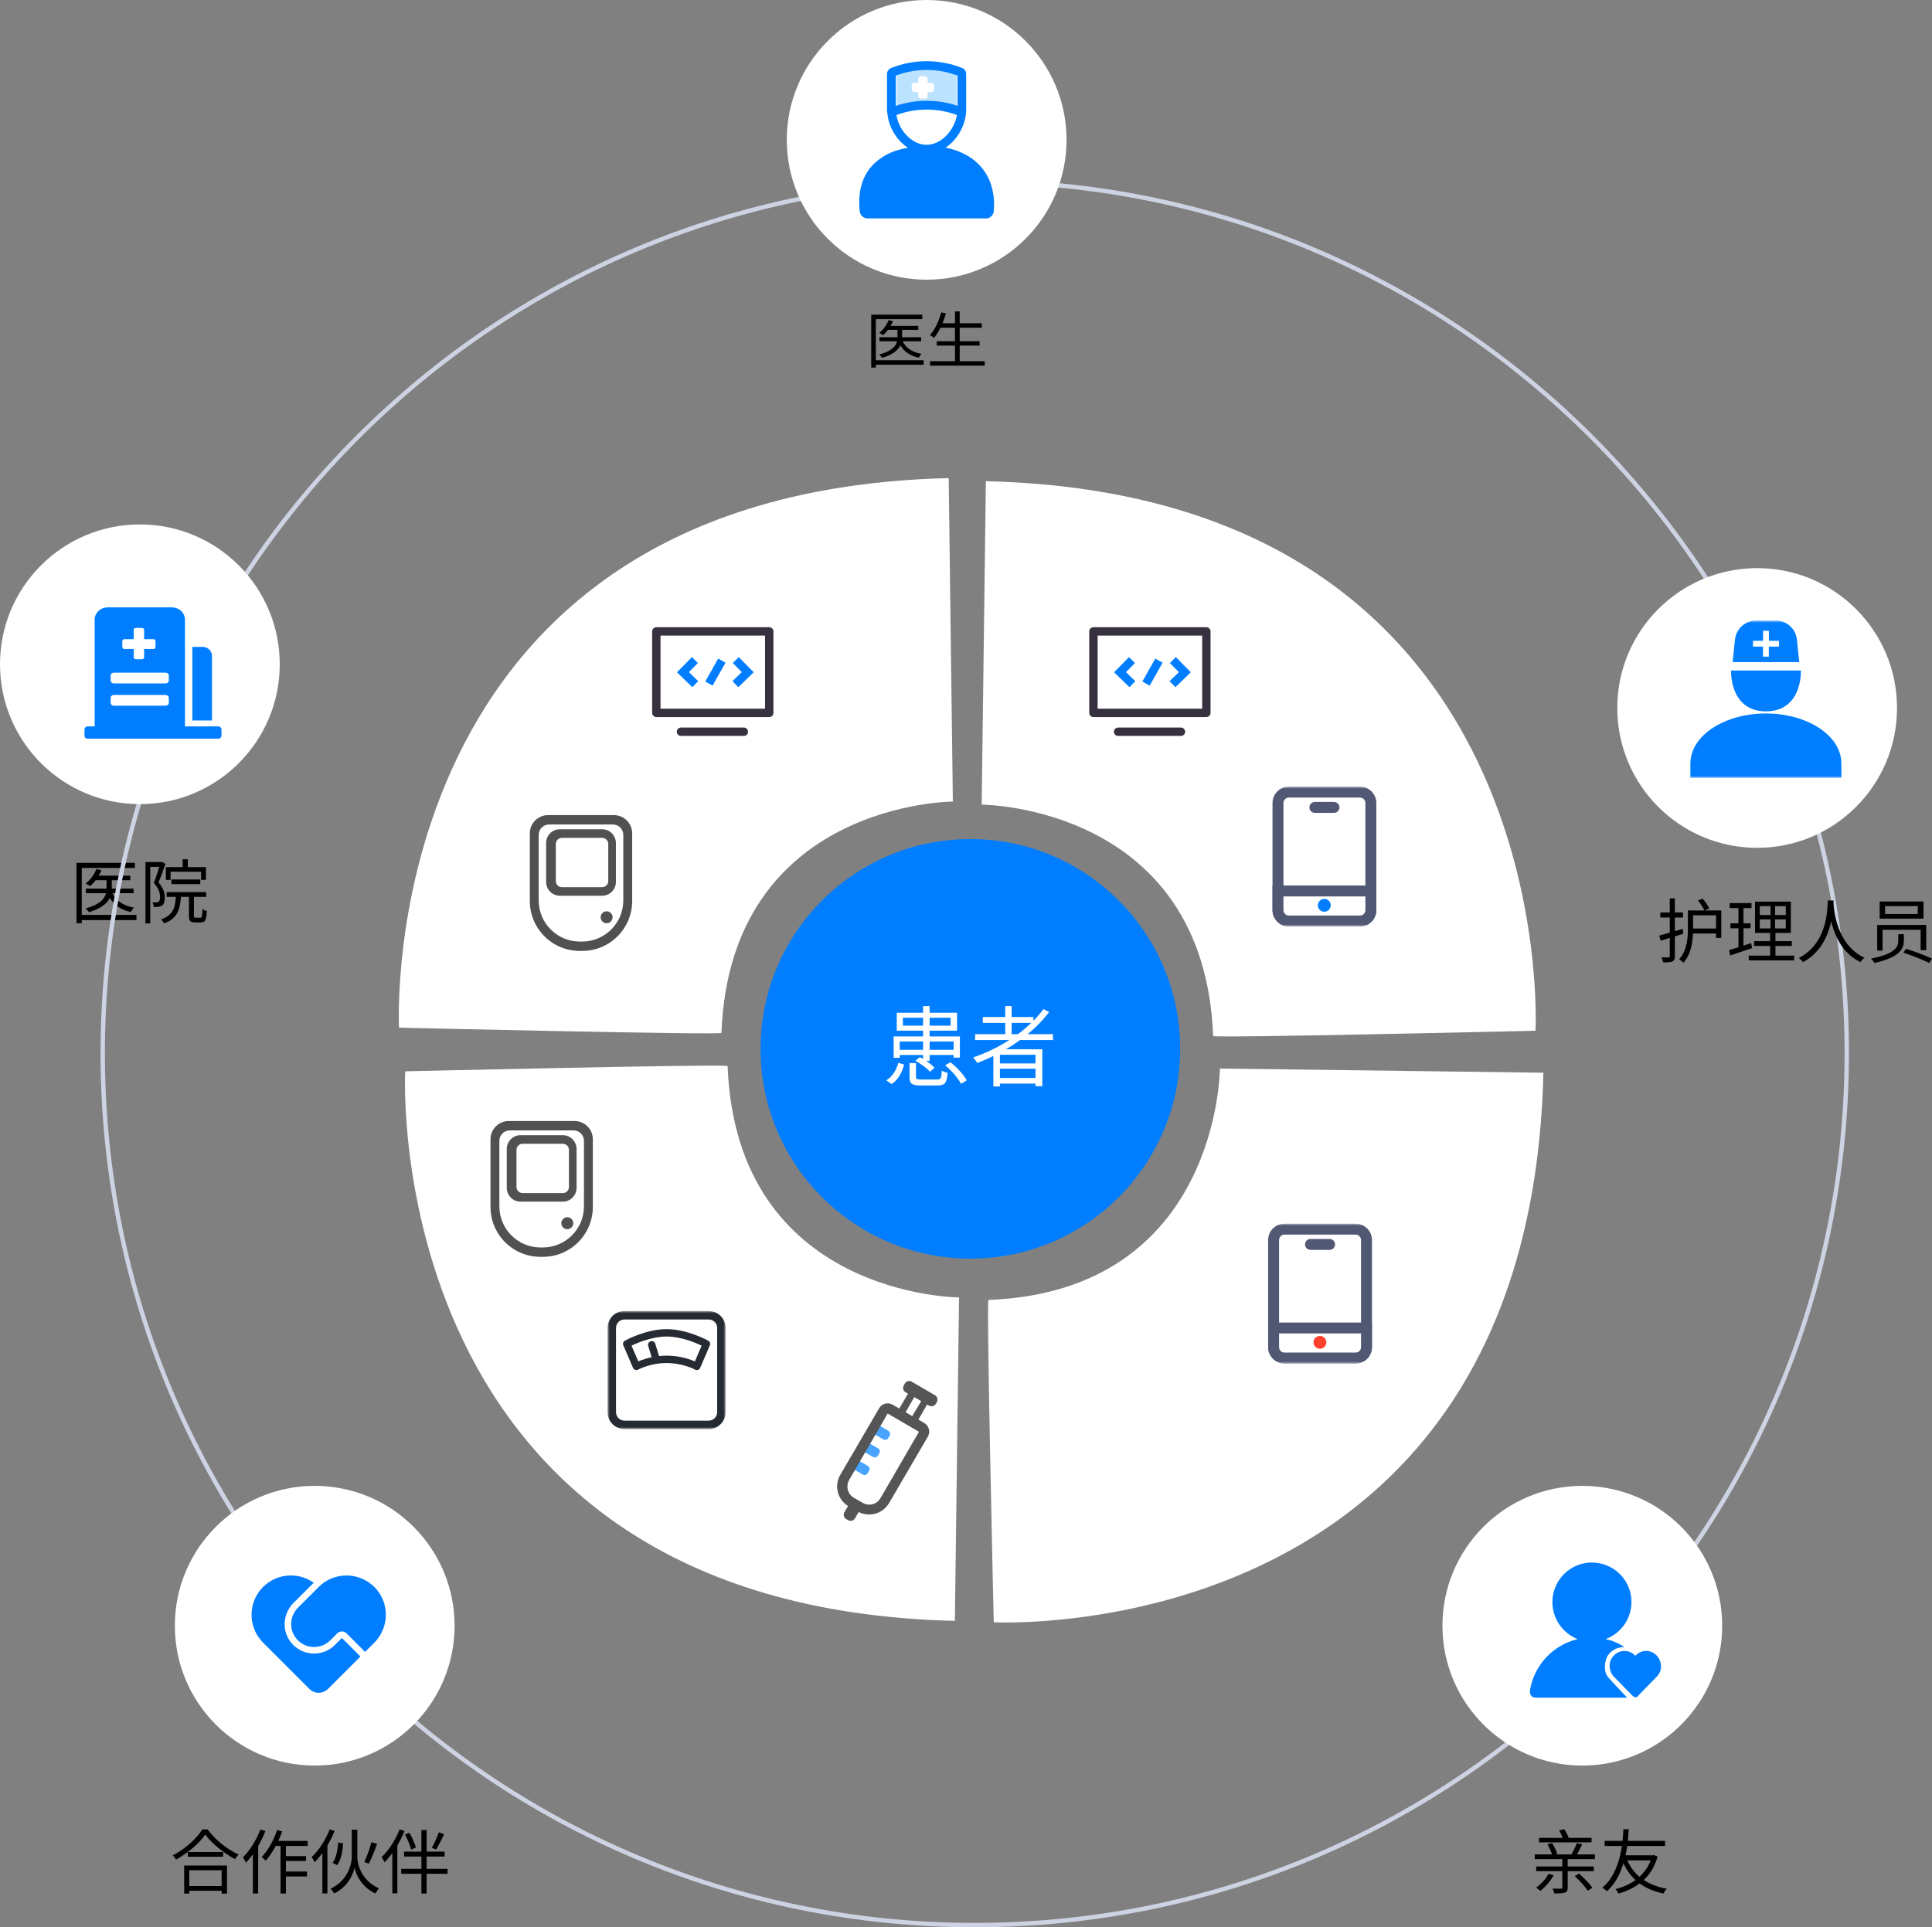 <svg width="442" height="441" viewBox="0 0 442 441" fill="none" xmlns="http://www.w3.org/2000/svg">
<rect x="0" y="0" width="442" height="441" fill="#808080" stroke="none"/>
<g clip-path="url(#clip0_2_2)">
<path d="M21.728 200.368H29.808V201.408H21.728V200.368ZM19.648 203.328H30.56V204.384H19.648V203.328ZM24.368 200.752H25.568V203.296C25.568 205.184 24.88 207.36 20.336 208.736C20.192 208.496 19.856 208.08 19.6 207.856C23.936 206.672 24.368 204.768 24.368 203.28V200.752ZM22.048 198.848L23.184 199.136C22.624 200.576 21.616 201.904 20.608 202.784C20.384 202.608 19.888 202.304 19.6 202.176C20.64 201.376 21.552 200.144 22.048 198.848ZM25.568 204.016C26.336 205.984 28.096 207.232 30.672 207.696C30.4 207.936 30.096 208.384 29.936 208.704C27.216 208.08 25.424 206.608 24.528 204.24L25.568 204.016ZM17.504 197.44H30.864V198.608H18.704V211.264H17.504V197.44ZM18.272 209.36H31.216V210.528H18.272V209.36ZM41.792 196.608H42.96V198.992H41.792V196.608ZM37.952 198.416H47.12V201.328H46V199.472H39.024V201.344H37.952V198.416ZM39.216 201.248H45.824V202.304H39.216V201.248ZM38.128 204.128H47.168V205.216H38.128V204.128ZM40.272 204.608H41.44C41.248 208.032 40.672 210.16 37.52 211.296C37.408 211.024 37.088 210.592 36.848 210.368C39.696 209.408 40.144 207.6 40.272 204.608ZM43.232 204.512H44.368V209.52C44.368 209.92 44.432 209.984 44.768 209.984C44.912 209.984 45.664 209.984 45.856 209.984C46.208 209.984 46.272 209.728 46.304 207.984C46.528 208.192 47.008 208.384 47.328 208.448C47.216 210.528 46.928 211.072 45.984 211.072C45.744 211.072 44.816 211.072 44.592 211.072C43.504 211.072 43.232 210.72 43.232 209.536V204.512ZM33.28 197.264H37.056V198.352H34.368V211.296H33.28V197.264ZM36.688 197.264H36.896L37.088 197.216L37.856 197.68C37.392 198.992 36.8 200.64 36.256 201.92C37.44 203.248 37.696 204.368 37.696 205.36C37.696 206.224 37.52 206.896 37.072 207.216C36.848 207.36 36.56 207.456 36.24 207.504C35.92 207.536 35.52 207.536 35.152 207.52C35.136 207.232 35.04 206.768 34.864 206.464C35.232 206.496 35.536 206.512 35.792 206.48C35.984 206.48 36.16 206.432 36.288 206.336C36.544 206.16 36.624 205.728 36.624 205.248C36.624 204.384 36.336 203.296 35.184 202.048C35.76 200.592 36.352 198.688 36.688 197.584V197.264Z" fill="black"/>
<path d="M352.096 420.544H364.112V421.568H352.096V420.544ZM354.016 422.016L355.088 421.728C355.584 422.48 356.08 423.52 356.272 424.176L355.12 424.528C354.944 423.856 354.48 422.8 354.016 422.016ZM360.752 421.76L361.984 422.016C361.472 423.056 360.864 424.224 360.352 425.008L359.264 424.736C359.776 423.936 360.416 422.656 360.752 421.76ZM351.12 424.32H364.88V425.408H351.12V424.32ZM351.456 427.088H364.64V428.16H351.456V427.088ZM356.704 418.848L357.888 418.56C358.32 419.232 358.768 420.176 358.944 420.768L357.712 421.104C357.552 420.512 357.12 419.568 356.704 418.848ZM354.272 428.768L355.44 429.104C354.704 430.464 353.504 431.808 352.432 432.672C352.208 432.464 351.712 432.112 351.424 431.936C352.544 431.168 353.648 429.968 354.272 428.768ZM360.272 429.296L361.248 428.704C362.352 429.68 363.68 431.04 364.304 431.968L363.248 432.64C362.672 431.728 361.376 430.304 360.272 429.296ZM357.424 425.152H358.656V431.888C358.656 432.576 358.496 432.88 358.016 433.072C357.536 433.248 356.768 433.264 355.584 433.248C355.52 432.928 355.344 432.464 355.184 432.144C356.048 432.176 356.88 432.176 357.12 432.16C357.344 432.16 357.424 432.096 357.424 431.872V425.152ZM372.048 425.088C373.456 428.88 376.56 431.328 381.328 432.192C381.056 432.448 380.72 432.944 380.56 433.28C375.696 432.256 372.624 429.632 371.008 425.408L372.048 425.088ZM377.952 424.528H378.176L378.4 424.464L379.216 424.832C377.872 429.664 374.384 432.112 370.272 433.296C370.128 432.976 369.84 432.512 369.584 432.272C373.408 431.312 376.784 428.944 377.952 424.752V424.528ZM367.104 421.232H380.928V422.4H367.104V421.232ZM371.392 424.528H378.08V425.696H371.056L371.392 424.528ZM371.392 418.56H372.624C372.512 420.4 372.24 428.784 367.6 432.768C367.36 432.464 366.944 432.16 366.56 431.936C371.168 428.272 371.312 420.016 371.392 418.56Z" fill="black"/>
<path d="M42.968 423.792H51.048V424.864H42.968V423.792ZM42.68 431.568H51.256V432.64H42.68V431.568ZM42.136 426.88H51.928V433.296H50.712V427.968H43.304V433.296H42.136V426.88ZM46.952 419.792C45.64 421.744 43.016 424.016 40.28 425.504C40.12 425.232 39.8 424.8 39.528 424.544C42.344 423.12 45.016 420.672 46.28 418.608H47.496C49.224 420.992 52.024 423.216 54.584 424.352C54.28 424.64 53.992 425.056 53.784 425.408C51.272 424.096 48.456 421.84 46.952 419.792ZM62.792 421.248H70.376V422.4H62.232L62.792 421.248ZM64.792 424.72H70.008V425.824H64.792V424.72ZM64.776 428.24H70.232V429.376H64.776V428.24ZM64.184 421.616H65.416V433.28H64.184V421.616ZM63.4 418.752L64.568 419.056C63.656 421.6 62.264 424.112 60.792 425.76C60.616 425.552 60.136 425.12 59.864 424.928C61.32 423.44 62.616 421.104 63.4 418.752ZM59.56 418.624L60.712 418.992C59.656 421.696 58.008 424.432 56.264 426.224C56.152 425.936 55.784 425.296 55.56 425.008C57.16 423.456 58.648 421.056 59.56 418.624ZM57.848 422.752L59.032 421.552L59.064 421.568V433.264H57.848V422.752ZM84.984 421.536L86.28 421.904C85.72 423.456 85 425.28 84.392 426.432L83.336 426.08C83.912 424.896 84.616 422.928 84.984 421.536ZM81.112 418.672H81.752V424.976C81.752 426.432 82.568 430.24 86.68 432.096C86.424 432.4 86.088 432.944 85.896 433.28C82.52 431.728 81.368 428.624 81.096 427.344C80.872 428.64 79.736 431.68 76.44 433.264C76.28 432.992 75.912 432.448 75.656 432.16C79.656 430.272 80.472 426.432 80.472 424.976V418.672H81.112ZM77.368 421.616L78.472 421.776C78.392 423.616 78.024 425.6 77.128 426.784L76.088 426.256C76.888 425.232 77.256 423.36 77.368 421.616ZM75.416 418.608L76.552 418.96C75.464 421.664 73.752 424.352 71.976 426.128C71.864 425.856 71.528 425.232 71.304 424.944C72.92 423.424 74.488 421.04 75.416 418.608ZM73.752 422.72L74.888 421.584L74.904 421.6V433.264H73.752V422.72ZM96.408 418.752H97.608V433.28H96.408V418.752ZM92.44 423.696H101.72V424.816H92.44V423.696ZM91.784 427.632H102.392V428.768H91.784V427.632ZM92.648 419.776L93.672 419.392C94.296 420.448 94.92 421.872 95.144 422.752L94.072 423.232C93.848 422.336 93.256 420.88 92.648 419.776ZM100.392 419.264L101.608 419.712C101.032 420.912 100.328 422.304 99.752 423.216L98.792 422.816C99.336 421.872 100.024 420.336 100.392 419.264ZM91.416 418.608L92.552 418.96C91.464 421.664 89.752 424.352 87.976 426.128C87.864 425.856 87.528 425.232 87.304 424.944C88.92 423.424 90.488 421.04 91.416 418.608ZM89.752 422.736L90.888 421.6L90.904 421.616V433.248H89.752V422.736Z" fill="black"/>
<mask id="mask0_2_2" style="mask-type:luminance" maskUnits="userSpaceOnUse" x="156" y="49" width="256" height="256">
<path d="M411.151 177.214L283.872 49.935L156.593 177.214L283.872 304.493L411.151 177.214Z" fill="white"/>
</mask>
<g mask="url(#mask0_2_2)">
<path d="M225.546 110.106L224.591 184.119C224.591 184.119 275.503 184.246 277.54 237.067C277.794 237.576 351.298 235.858 351.298 235.858C351.298 235.858 357.789 113.288 225.546 110.106Z" fill="white"/>
</g>
<mask id="mask1_2_2" style="mask-type:luminance" maskUnits="userSpaceOnUse" x="158" y="176" width="256" height="256">
<path d="M285.993 431.065L413.272 303.786L285.993 176.507L158.714 303.786L285.993 431.065Z" fill="white"/>
</mask>
<g mask="url(#mask1_2_2)">
<path d="M353.101 245.46L279.088 244.506C279.088 244.506 278.961 295.417 226.14 297.454C225.631 297.708 227.349 371.212 227.349 371.212C227.349 371.212 349.919 377.703 353.101 245.46Z" fill="white"/>
</g>
<mask id="mask2_2_2" style="mask-type:luminance" maskUnits="userSpaceOnUse" x="31" y="49" width="255" height="255">
<path d="M31.435 176.507L158.714 49.227L285.993 176.507L158.714 303.786L31.435 176.507Z" fill="white"/>
</mask>
<g mask="url(#mask2_2_2)">
<path d="M217.04 109.399L217.994 183.412C217.994 183.412 167.083 183.539 165.046 236.36C164.792 236.869 91.288 235.151 91.288 235.151C91.288 235.151 84.797 112.581 217.04 109.399Z" fill="white"/>
</g>
<mask id="mask3_2_2" style="mask-type:luminance" maskUnits="userSpaceOnUse" x="32" y="176" width="256" height="256">
<path d="M32.849 303.786L160.128 431.065L287.407 303.786L160.128 176.507L32.849 303.786Z" fill="white"/>
</mask>
<g mask="url(#mask3_2_2)">
<path d="M218.454 370.894L219.409 296.881C219.409 296.881 168.497 296.754 166.46 243.933C166.206 243.424 92.702 245.142 92.702 245.142C92.702 245.142 86.211 367.712 218.454 370.894Z" fill="white"/>
</g>
<path d="M223 440.5C333.181 440.5 422.5 351.181 422.5 241C422.5 130.819 333.181 41.5 223 41.5C112.819 41.5 23.5 130.819 23.5 241C23.5 351.181 112.819 440.5 223 440.5Z" stroke="#CED3E3"/>
<path d="M222 288C248.51 288 270 266.51 270 240C270 213.49 248.51 192 222 192C195.49 192 174 213.49 174 240C174 266.51 195.49 288 222 288Z" fill="#007EFF"/>
<path d="M212 64C229.673 64 244 49.673 244 32C244 14.327 229.673 0 212 0C194.327 0 180 14.327 180 32C180 49.673 194.327 64 212 64Z" fill="white"/>
<path d="M402 194C419.673 194 434 179.673 434 162C434 144.327 419.673 130 402 130C384.327 130 370 144.327 370 162C370 179.673 384.327 194 402 194Z" fill="white"/>
<path d="M362 404C379.673 404 394 389.673 394 372C394 354.327 379.673 340 362 340C344.327 340 330 354.327 330 372C330 389.673 344.327 404 362 404Z" fill="white"/>
<path d="M374.226 388.36C373.955 388.348 373.698 388.238 373.502 388.05L369.276 383.72C368.627 383.059 368.258 382.173 368.246 381.246C368.21 380.31 368.586 379.406 369.276 378.772C369.584 378.455 369.952 378.202 370.359 378.03C370.766 377.857 371.204 377.769 371.646 377.769C372.088 377.769 372.526 377.857 372.933 378.03C373.34 378.202 373.708 378.455 374.016 378.772L374.12 378.876L374.224 378.772C374.532 378.455 374.9 378.202 375.307 378.03C375.714 377.857 376.152 377.769 376.594 377.769C377.036 377.769 377.474 377.857 377.881 378.03C378.288 378.202 378.656 378.455 378.964 378.772C379.614 379.432 379.984 380.32 379.996 381.246C380.032 382.182 379.656 383.086 378.966 383.72L374.74 388.05C374.742 388.256 374.434 388.358 374.226 388.358V388.36Z" fill="#007EFF"/>
<path d="M367.94 383.822C366.806 382.586 367.012 379.906 367.94 378.668C368.364 378.09 368.925 377.627 369.573 377.321C370.221 377.015 370.935 376.876 371.65 376.916C370.347 376.013 368.874 375.382 367.32 375.064C368.872 374.493 370.238 373.508 371.269 372.215C372.3 370.921 372.956 369.37 373.167 367.73C373.377 366.09 373.134 364.423 372.463 362.912C371.792 361.4 370.719 360.102 369.361 359.158C368.003 358.214 366.413 357.66 364.762 357.557C363.112 357.454 361.465 357.806 360 358.574C358.536 359.343 357.31 360.498 356.457 361.914C355.603 363.331 355.155 364.954 355.16 366.608C355.162 368.434 355.714 370.217 356.743 371.725C357.773 373.234 359.232 374.397 360.932 375.064C358.138 375.729 355.606 377.211 353.66 379.323C351.713 381.434 350.44 384.078 350.004 386.916C350.004 387.018 349.9 388.462 351.344 388.462H372.268C370.928 387.018 369.486 385.576 367.94 383.822Z" fill="#007EFF"/>
<path d="M72 404C89.673 404 104 389.673 104 372C104 354.327 89.673 340 72 340C54.327 340 40 354.327 40 372C40 389.673 54.327 404 72 404Z" fill="white"/>
<path d="M71.767 362.165L67.114 366.814L66.894 367.045C64.448 369.824 64.55 373.864 67.081 376.394C68.263 377.576 69.841 378.277 71.51 378.362C73.18 378.447 74.821 377.91 76.117 376.855L76.263 376.73L76.582 376.436L78.216 374.803L82.459 379.045L75.034 386.47C74.471 387.032 73.709 387.348 72.913 387.348C72.118 387.348 71.355 387.032 70.792 386.47L60.187 375.865C58.59 374.269 57.65 372.132 57.555 369.876C57.46 367.62 58.216 365.411 59.673 363.687C61.131 361.962 63.183 360.849 65.424 360.567C67.664 360.285 69.928 360.856 71.767 362.165ZM85.411 362.917L85.668 363.164L85.763 363.263L85.974 363.485C86.237 363.779 86.481 364.088 86.7 364.406L86.563 364.213C86.639 364.319 86.715 364.427 86.788 364.537L86.7 364.406C86.782 364.526 86.86 364.646 86.935 364.766L86.788 364.537C86.853 364.634 86.914 364.732 86.974 364.832L86.935 364.766C86.998 364.87 87.059 364.973 87.12 365.078L86.974 364.832C87.05 364.957 87.124 365.084 87.193 365.212L87.118 365.078C87.174 365.176 87.226 365.273 87.277 365.371L87.193 365.212C87.253 365.324 87.313 365.437 87.368 365.552L87.278 365.372C87.346 365.503 87.409 365.635 87.471 365.768L87.368 365.552C87.418 365.654 87.466 365.758 87.511 365.861L87.471 365.768C87.534 365.908 87.594 366.046 87.649 366.188L87.511 365.861C88.185 367.402 88.416 369.1 88.179 370.764C87.942 372.429 87.245 373.995 86.167 375.286L85.9 375.595L85.757 375.742L85.642 375.865L83.519 377.984L79.278 373.742C78.996 373.461 78.615 373.303 78.217 373.303C77.819 373.303 77.438 373.461 77.156 373.742L75.567 375.334L75.284 375.593L75.169 375.692C74.161 376.513 72.885 376.931 71.586 376.864C70.288 376.798 69.061 376.253 68.141 375.334C66.257 373.45 66.093 370.468 67.777 368.323L67.98 368.08L68.174 367.874L72.952 363.098L73.004 363.047L73.254 362.813C73.441 362.644 73.635 362.483 73.835 362.33L73.642 362.483C73.747 362.399 73.852 362.318 73.957 362.239L73.837 362.33C73.931 362.258 74.028 362.188 74.125 362.12L73.959 362.24C74.065 362.162 74.173 362.086 74.282 362.012L74.125 362.12C74.227 362.049 74.33 361.979 74.434 361.912L74.282 362.012C74.391 361.94 74.499 361.871 74.608 361.804L74.434 361.912C74.539 361.846 74.644 361.781 74.751 361.72L74.608 361.804C74.716 361.738 74.826 361.675 74.936 361.615L74.751 361.72C74.859 361.657 74.968 361.595 75.078 361.538L74.936 361.613C75.041 361.556 75.15 361.499 75.257 361.445L75.078 361.538C75.186 361.481 75.295 361.426 75.404 361.373L75.257 361.445L75.591 361.288L75.404 361.373C75.52 361.319 75.637 361.267 75.754 361.216L75.591 361.288C75.706 361.237 75.823 361.187 75.94 361.141L75.754 361.216C75.873 361.166 75.991 361.118 76.111 361.073L75.94 361.141C77.526 360.515 79.256 360.35 80.931 360.664C82.606 360.979 84.159 361.76 85.409 362.918L85.411 362.917Z" fill="#007EFF"/>
<path d="M32 184C49.673 184 64 169.673 64 152C64 134.327 49.673 120 32 120C14.327 120 0 134.327 0 152C0 169.673 14.327 184 32 184Z" fill="white"/>
<path d="M49.973 169.026H20.027C19.64 169.026 19.324 168.709 19.324 168.323V166.916C19.324 166.53 19.64 166.213 20.027 166.213H49.97C50.356 166.213 50.673 166.53 50.673 166.916V168.323C50.676 168.713 50.36 169.026 49.973 169.026ZM48.504 164.856H44.004V148.023H46.394C47.558 148.023 48.504 148.969 48.504 150.133V164.856Z" fill="#007EFF"/>
<path d="M39.282 138.974H24.682C23.008 138.974 21.655 140.233 21.655 141.787V166.635H42.313V141.787C42.309 140.233 40.956 138.974 39.282 138.974ZM27.976 146.821C27.976 146.512 28.141 146.262 28.341 146.262H30.591V144.03C30.591 143.84 30.859 143.685 31.186 143.685H32.374C32.701 143.685 32.968 143.84 32.968 144.03V146.262H35.218C35.422 146.262 35.584 146.512 35.584 146.821V147.942C35.584 148.252 35.418 148.501 35.218 148.501H32.968V150.505C32.968 150.695 32.701 150.85 32.374 150.85H31.186C30.859 150.85 30.591 150.695 30.591 150.505V148.501H28.341C28.138 148.501 27.976 148.252 27.976 147.942V146.821ZM38.621 160.862C38.621 161.203 38.284 161.478 37.865 161.478H26.077C25.659 161.478 25.322 161.203 25.322 160.862V159.632C25.322 159.291 25.659 159.017 26.077 159.017H37.865C38.284 159.017 38.621 159.291 38.621 159.632V160.862ZM38.621 155.768C38.621 156.109 38.284 156.383 37.865 156.383H26.077C25.659 156.383 25.322 156.109 25.322 155.768V154.538C25.322 154.197 25.659 153.923 26.077 153.923H37.865C38.284 153.923 38.621 154.197 38.621 154.538V155.768Z" fill="#007EFF"/>
<mask id="mask4_2_2" style="mask-type:luminance" maskUnits="userSpaceOnUse" x="386" y="142" width="36" height="36">
<path d="M422 142H386V178H422V142Z" fill="white"/>
</mask>
<g mask="url(#mask4_2_2)">
<path d="M404.018 162.772C410.066 162.772 412.01 157.84 412.01 153.43H396.026C396.026 157.84 397.97 162.772 404.018 162.772ZM421.262 174.382C421.028 168.208 413.396 163.258 404 163.258C394.604 163.258 386.972 168.208 386.738 174.382H386.72V178H421.28L421.262 174.382ZM411.092 146.356C410.84 143.872 408.752 142 406.268 142H401.768C399.266 142 397.196 143.872 396.926 146.356L396.386 151.504H411.632L411.092 146.356ZM406.97 147.958H404.666V150.262H403.334V147.958H401.048V146.626H403.352V144.322H404.684V146.626H406.988V147.958H406.97Z" fill="#007EFF"/>
</g>
<path d="M201.116 326.157L203.142 327.339C203.678 327.652 203.789 328.076 203.476 328.612L203.262 328.98C202.949 329.516 202.525 329.628 201.989 329.315L199.963 328.133C199.427 327.82 199.315 327.395 199.628 326.859L199.843 326.492C200.156 325.956 200.58 325.844 201.116 326.157Z" fill="#48A4FF"/>
<path d="M198.754 330.169L200.78 331.351C201.316 331.664 201.427 332.088 201.114 332.624L200.9 332.992C200.587 333.528 200.163 333.639 199.627 333.326L197.601 332.144C197.065 331.831 196.953 331.407 197.266 330.871L197.481 330.503C197.793 329.967 198.218 329.856 198.754 330.169Z" fill="#48A4FF"/>
<path d="M196.413 334.197L198.439 335.379C198.975 335.692 199.086 336.116 198.774 336.653L198.559 337.02C198.246 337.556 197.822 337.668 197.286 337.355L195.26 336.173C194.724 335.86 194.613 335.435 194.925 334.899L195.14 334.532C195.453 333.996 195.877 333.884 196.413 334.197Z" fill="#48A4FF"/>
<path d="M213.874 319.24L208.586 316.159C208.327 316.006 208.017 315.962 207.725 316.035C207.432 316.108 207.18 316.293 207.023 316.55L206.77 316.987C206.69 317.118 206.637 317.265 206.614 317.417C206.592 317.569 206.6 317.724 206.639 317.873C206.677 318.022 206.745 318.162 206.839 318.284C206.933 318.407 207.05 318.509 207.184 318.585L207.736 318.907L205.735 322.298L204.24 321.436C203.982 321.28 203.695 321.179 203.396 321.136C203.097 321.094 202.793 321.112 202.502 321.189C202.21 321.266 201.937 321.401 201.699 321.586C201.46 321.77 201.261 322.001 201.113 322.263L192.239 337.472C191.544 338.659 191.342 340.071 191.675 341.405C192.008 342.739 192.85 343.89 194.02 344.612L193.17 346.049C193.026 346.309 192.989 346.615 193.066 346.902C193.143 347.19 193.329 347.436 193.584 347.589L194.02 347.842C194.151 347.918 194.295 347.968 194.445 347.989C194.595 348.01 194.747 348 194.894 347.962C195.04 347.924 195.177 347.857 195.298 347.765C195.418 347.673 195.519 347.559 195.595 347.428L196.446 345.98C197.175 346.354 197.983 346.551 198.803 346.554C199.732 346.561 200.647 346.322 201.454 345.862C202.262 345.402 202.933 344.737 203.401 343.933L212.265 328.747C212.418 328.486 212.518 328.198 212.559 327.898C212.6 327.598 212.582 327.293 212.505 327.001C212.428 326.708 212.294 326.434 212.111 326.193C211.928 325.952 211.699 325.75 211.437 325.598L210.115 324.827L212.104 321.379L212.494 321.609C212.622 321.689 212.764 321.744 212.913 321.77C213.062 321.796 213.214 321.792 213.361 321.759C213.509 321.726 213.648 321.664 213.771 321.577C213.895 321.49 214 321.38 214.081 321.252L214.334 320.815C214.408 320.682 214.456 320.535 214.473 320.384C214.49 320.232 214.477 320.078 214.434 319.931C214.391 319.785 214.32 319.648 214.224 319.53C214.127 319.411 214.008 319.313 213.874 319.24ZM210.242 327.621L201.436 342.806C201.24 343.146 200.978 343.444 200.666 343.682C200.354 343.92 199.998 344.094 199.619 344.193C199.239 344.293 198.844 344.316 198.455 344.261C198.067 344.207 197.693 344.076 197.355 343.876L195.354 342.726C194.67 342.328 194.173 341.674 193.97 340.909C193.768 340.144 193.877 339.33 194.273 338.645L203.079 323.448L210.242 327.621ZM208.689 324.045L207.183 323.137L209.173 319.689L210.748 320.608L208.689 324.045Z" fill="#555555"/>
<mask id="mask5_2_2" style="mask-type:luminance" maskUnits="userSpaceOnUse" x="139" y="300" width="27" height="27">
<path d="M166 300H139V327H166V300Z" fill="white"/>
</mask>
<g mask="url(#mask5_2_2)">
<path d="M158.976 311.513C156.926 310.651 154.726 310.205 152.502 310.202C151.921 310.202 151.343 310.235 150.766 310.297L149.906 307.44C149.835 307.234 149.686 307.063 149.491 306.963C149.297 306.864 149.071 306.844 148.862 306.907C148.653 306.97 148.476 307.111 148.368 307.302C148.261 307.492 148.232 307.717 148.286 307.928L149.083 310.565C148.035 310.782 147.012 311.101 146.026 311.515L144.477 307.915C145.873 307.24 149.218 305.828 152.498 305.828C155.777 305.828 159.125 307.242 160.521 307.911L158.976 311.515V311.513ZM162.027 306.777C161.832 306.669 157.219 304.135 152.498 304.135C147.773 304.135 143.166 306.669 142.971 306.777C142.788 306.879 142.649 307.045 142.581 307.243C142.513 307.442 142.52 307.658 142.603 307.851L144.817 312.989C144.863 313.098 144.933 313.195 145.02 313.275C145.108 313.355 145.211 313.415 145.324 313.452C145.436 313.491 145.554 313.505 145.672 313.495C145.79 313.485 145.905 313.45 146.008 313.392C146.035 313.373 148.722 311.891 152.502 311.891C156.238 311.891 158.947 313.365 158.993 313.392C159.097 313.45 159.211 313.485 159.329 313.496C159.447 313.507 159.566 313.492 159.678 313.454C159.791 313.416 159.894 313.356 159.982 313.276C160.069 313.195 160.138 313.098 160.185 312.989L162.399 307.851C162.48 307.658 162.487 307.441 162.418 307.243C162.35 307.045 162.21 306.879 162.027 306.777Z" fill="#262A33"/>
<path d="M162.143 300H142.857C141.834 300 140.853 300.406 140.13 301.13C139.406 301.853 139 302.834 139 303.857V323.143C139 324.166 139.406 325.147 140.13 325.87C140.853 326.594 141.834 327 142.857 327H162.143C163.166 327 164.147 326.594 164.87 325.87C165.594 325.147 166 324.166 166 323.143V303.857C166 302.834 165.594 301.853 164.87 301.13C164.147 300.406 163.166 300 162.143 300ZM162.143 301.929C163.205 301.929 164.071 302.793 164.071 303.857V323.143C164.071 324.207 163.205 325.071 162.143 325.071H142.857C141.796 325.071 140.929 324.207 140.929 323.143V303.857C140.929 302.793 141.796 301.929 142.857 301.929H162.143Z" fill="#262A33"/>
</g>
<path d="M140.454 186.516H125.387C123.082 186.516 121.214 188.384 121.214 190.688V206.171C121.214 212.478 126.327 217.591 132.634 217.591H133.206C139.513 217.591 144.627 212.478 144.627 206.171V190.688C144.627 188.384 142.759 186.516 140.454 186.516ZM142.597 206.045C142.597 211.228 138.38 215.444 133.198 215.444H132.643C127.461 215.444 123.244 211.228 123.244 206.045V191.034C123.244 189.726 124.308 188.662 125.616 188.662H140.225C141.533 188.662 142.597 189.726 142.597 191.034V206.045ZM137.417 209.893C137.416 210.072 137.452 210.25 137.52 210.416C137.589 210.582 137.689 210.733 137.816 210.86C138.072 211.116 138.42 211.261 138.783 211.261C139.145 211.261 139.493 211.117 139.75 210.861C140.006 210.605 140.15 210.257 140.151 209.895V209.893C140.151 209.53 140.007 209.183 139.751 208.926C139.495 208.669 139.147 208.525 138.785 208.525C138.422 208.525 138.074 208.668 137.818 208.925C137.561 209.181 137.417 209.528 137.417 209.891V209.893ZM137.741 189.749H128.1C126.352 189.749 124.935 191.166 124.935 192.914V201.799C124.935 203.548 126.352 204.965 128.1 204.965H137.741C139.489 204.965 140.906 203.547 140.906 201.799V192.914C140.906 191.166 139.489 189.749 137.741 189.749ZM139.157 201.619C139.157 201.984 139.011 202.334 138.753 202.593C138.494 202.851 138.144 202.997 137.779 202.997H128.54C128.175 202.997 127.824 202.851 127.566 202.593C127.308 202.334 127.162 201.984 127.162 201.619V193.104C127.162 192.738 127.308 192.388 127.566 192.13C127.824 191.871 128.175 191.726 128.54 191.725H137.779C138.144 191.726 138.494 191.871 138.753 192.13C139.011 192.388 139.157 192.738 139.157 193.104V201.619Z" fill="#515151"/>
<path d="M131.454 256.516H116.387C114.082 256.516 112.214 258.384 112.214 260.688V276.171C112.214 282.478 117.327 287.591 123.634 287.591H124.206C130.513 287.591 135.627 282.478 135.627 276.171V260.688C135.627 258.384 133.759 256.516 131.454 256.516ZM133.597 276.045C133.597 281.228 129.38 285.444 124.198 285.444H123.643C118.461 285.444 114.244 281.228 114.244 276.045V261.034C114.244 259.726 115.308 258.662 116.616 258.662H131.225C132.533 258.662 133.597 259.726 133.597 261.034V276.045ZM128.417 279.893C128.416 280.072 128.452 280.25 128.52 280.416C128.589 280.582 128.689 280.733 128.816 280.86C129.072 281.116 129.42 281.261 129.783 281.261C130.145 281.261 130.493 281.117 130.75 280.861C131.006 280.605 131.15 280.257 131.151 279.895V279.893C131.151 279.53 131.007 279.183 130.751 278.926C130.495 278.669 130.147 278.525 129.785 278.525C129.422 278.525 129.074 278.668 128.818 278.925C128.561 279.181 128.417 279.528 128.417 279.891V279.893ZM128.741 259.749H119.1C117.352 259.749 115.935 261.166 115.935 262.914V271.799C115.935 273.548 117.352 274.965 119.1 274.965H128.741C130.489 274.965 131.906 273.547 131.906 271.799V262.914C131.906 261.166 130.489 259.749 128.741 259.749ZM130.157 271.619C130.157 271.984 130.011 272.334 129.753 272.593C129.494 272.851 129.144 272.997 128.779 272.997H119.54C119.175 272.997 118.824 272.851 118.566 272.593C118.308 272.334 118.162 271.984 118.162 271.619V263.104C118.162 262.738 118.308 262.388 118.566 262.13C118.824 261.871 119.175 261.726 119.54 261.725H128.779C129.144 261.726 129.494 261.871 129.753 262.13C130.011 262.388 130.157 262.738 130.157 263.104V271.619Z" fill="#515151"/>
<mask id="mask6_2_2" style="mask-type:luminance" maskUnits="userSpaceOnUse" x="287" y="180" width="32" height="32">
<path d="M319 180H287V212H319V180Z" fill="white"/>
</mask>
<g mask="url(#mask6_2_2)">
<path d="M287 180H319V212H287V180Z" fill="white"/>
<path d="M294.875 182.5C294.186 182.5 293.625 183.061 293.625 183.75V208.25C293.625 208.939 294.186 209.5 294.875 209.5H311.125C311.814 209.5 312.375 208.939 312.375 208.25V183.75C312.375 183.061 311.814 182.5 311.125 182.5H294.875ZM294.875 180H311.125C313.196 180 314.875 181.679 314.875 183.75V208.25C314.875 210.321 313.196 212 311.125 212H294.875C292.804 212 291.125 210.321 291.125 208.25V183.75C291.125 181.679 292.804 180 294.875 180Z" fill="#505873"/>
<path d="M311.125 210.75H294.875C293.497 210.75 292.375 209.628 292.375 208.25V203.875H313.625V208.25C313.625 209.628 312.503 210.75 311.125 210.75Z" fill="white"/>
<path d="M293.625 205.125V208.25C293.625 208.939 294.186 209.5 294.875 209.5H311.125C311.814 209.5 312.375 208.939 312.375 208.25V205.125H293.625ZM291.125 202.625H314.875V208.25C314.875 210.321 313.196 212 311.125 212H294.875C292.804 212 291.125 210.321 291.125 208.25V202.625Z" fill="#505873"/>
<path d="M302.976 205.688C303.266 205.689 303.55 205.776 303.79 205.939C304.031 206.101 304.218 206.331 304.328 206.599C304.438 206.868 304.466 207.163 304.408 207.447C304.351 207.732 304.21 207.993 304.005 208.197C303.799 208.402 303.537 208.541 303.253 208.597C302.968 208.653 302.673 208.624 302.405 208.512C302.137 208.401 301.908 208.213 301.747 207.971C301.586 207.73 301.5 207.446 301.5 207.156C301.5 206.963 301.539 206.772 301.613 206.593C301.688 206.415 301.797 206.253 301.934 206.116C302.071 205.98 302.234 205.872 302.412 205.798C302.591 205.725 302.783 205.687 302.976 205.688Z" fill="#007EFF"/>
<path d="M305.188 186H300.812C300.481 186 300.163 185.868 299.929 185.634C299.694 185.399 299.562 185.082 299.562 184.75C299.562 184.418 299.694 184.101 299.929 183.866C300.163 183.632 300.481 183.5 300.812 183.5H305.188C305.519 183.5 305.837 183.632 306.071 183.866C306.306 184.101 306.438 184.418 306.438 184.75C306.438 185.082 306.306 185.399 306.071 185.634C305.837 185.868 305.519 186 305.188 186Z" fill="#505873"/>
</g>
<mask id="mask7_2_2" style="mask-type:luminance" maskUnits="userSpaceOnUse" x="286" y="280" width="32" height="32">
<path d="M318 280H286V312H318V280Z" fill="white"/>
</mask>
<g mask="url(#mask7_2_2)">
<path d="M286 280H318V312H286V280Z" fill="white"/>
<path d="M293.875 282.5C293.186 282.5 292.625 283.061 292.625 283.75V308.25C292.625 308.939 293.186 309.5 293.875 309.5H310.125C310.814 309.5 311.375 308.939 311.375 308.25V283.75C311.375 283.061 310.814 282.5 310.125 282.5H293.875ZM293.875 280H310.125C312.196 280 313.875 281.679 313.875 283.75V308.25C313.875 310.321 312.196 312 310.125 312H293.875C291.804 312 290.125 310.321 290.125 308.25V283.75C290.125 281.679 291.804 280 293.875 280Z" fill="#505873"/>
<path d="M310.125 310.75H293.875C292.497 310.75 291.375 309.628 291.375 308.25V303.875H312.625V308.25C312.625 309.628 311.503 310.75 310.125 310.75Z" fill="white"/>
<path d="M292.625 305.125V308.25C292.625 308.939 293.186 309.5 293.875 309.5H310.125C310.814 309.5 311.375 308.939 311.375 308.25V305.125H292.625ZM290.125 302.625H313.875V308.25C313.875 310.321 312.196 312 310.125 312H293.875C291.804 312 290.125 310.321 290.125 308.25V302.625Z" fill="#505873"/>
<path d="M301.976 305.688C302.266 305.689 302.55 305.776 302.79 305.939C303.031 306.101 303.218 306.331 303.328 306.599C303.438 306.868 303.466 307.163 303.408 307.447C303.351 307.732 303.21 307.993 303.005 308.197C302.799 308.402 302.537 308.541 302.253 308.597C301.968 308.653 301.673 308.624 301.405 308.512C301.137 308.401 300.908 308.213 300.747 307.971C300.586 307.73 300.5 307.446 300.5 307.156C300.5 306.963 300.539 306.772 300.613 306.593C300.688 306.415 300.797 306.253 300.934 306.116C301.071 305.98 301.234 305.872 301.412 305.798C301.591 305.725 301.783 305.687 301.976 305.688Z" fill="#FF402A"/>
<path d="M304.188 286H299.812C299.481 286 299.163 285.868 298.929 285.634C298.694 285.399 298.562 285.082 298.562 284.75C298.562 284.418 298.694 284.101 298.929 283.866C299.163 283.632 299.481 283.5 299.812 283.5H304.188C304.519 283.5 304.837 283.632 305.071 283.866C305.306 284.101 305.438 284.418 305.438 284.75C305.438 285.082 305.306 285.399 305.071 285.634C304.837 285.868 304.519 286 304.188 286Z" fill="#505873"/>
</g>
<path d="M275.986 164.078H250.155C249.901 164.078 249.657 163.977 249.476 163.797C249.296 163.617 249.195 163.373 249.195 163.118V144.48C249.195 144.225 249.296 143.981 249.476 143.801C249.657 143.621 249.901 143.52 250.155 143.52H275.986C276.24 143.52 276.485 143.621 276.665 143.801C276.845 143.981 276.946 144.225 276.946 144.48V163.118C276.946 163.373 276.845 163.617 276.665 163.797C276.485 163.977 276.24 164.078 275.986 164.078ZM251.115 162.158H275.026V145.44H251.115V162.158Z" fill="#37313F"/>
<path d="M261.35 155.945L264.303 150.703L265.976 151.645L263.023 156.887L261.35 155.945ZM258.395 157.245L254.877 153.832L258.294 150.362L259.662 151.709L257.602 153.8L259.733 155.866L258.395 157.245ZM268.912 157.245L267.574 155.866L269.706 153.8L267.645 151.709L269.013 150.362L272.43 153.832L268.912 157.245Z" fill="#007EFF"/>
<path d="M270.179 168.399H255.8C255.674 168.399 255.549 168.374 255.433 168.325C255.316 168.277 255.21 168.206 255.121 168.117C255.032 168.028 254.961 167.922 254.913 167.806C254.865 167.689 254.84 167.565 254.84 167.439C254.84 167.312 254.865 167.188 254.913 167.071C254.961 166.955 255.032 166.849 255.121 166.76C255.21 166.671 255.316 166.6 255.433 166.552C255.549 166.503 255.674 166.479 255.8 166.479H270.178C270.432 166.479 270.676 166.58 270.857 166.76C271.037 166.94 271.138 167.184 271.138 167.439C271.138 167.693 271.037 167.937 270.857 168.117C270.676 168.297 270.433 168.399 270.179 168.399Z" fill="#37313F"/>
<path d="M175.986 164.078H150.155C149.901 164.078 149.657 163.977 149.476 163.797C149.296 163.617 149.195 163.373 149.195 163.118V144.48C149.195 144.225 149.296 143.981 149.476 143.801C149.657 143.621 149.901 143.52 150.155 143.52H175.986C176.24 143.52 176.485 143.621 176.665 143.801C176.845 143.981 176.946 144.225 176.946 144.48V163.118C176.946 163.373 176.845 163.617 176.665 163.797C176.485 163.977 176.24 164.078 175.986 164.078ZM151.115 162.158H175.026V145.44H151.115V162.158Z" fill="#37313F"/>
<path d="M161.35 155.945L164.303 150.703L165.976 151.645L163.023 156.887L161.35 155.945ZM158.395 157.245L154.877 153.832L158.294 150.362L159.662 151.709L157.602 153.8L159.733 155.866L158.395 157.245ZM168.912 157.245L167.574 155.866L169.706 153.8L167.645 151.709L169.013 150.362L172.43 153.832L168.912 157.245Z" fill="#007EFF"/>
<path d="M170.179 168.399H155.8C155.674 168.399 155.549 168.374 155.433 168.325C155.316 168.277 155.21 168.206 155.121 168.117C155.032 168.028 154.961 167.922 154.913 167.806C154.865 167.689 154.84 167.565 154.84 167.439C154.84 167.312 154.865 167.188 154.913 167.071C154.961 166.955 155.032 166.849 155.121 166.76C155.21 166.671 155.316 166.6 155.433 166.552C155.549 166.503 155.674 166.479 155.8 166.479H170.178C170.432 166.479 170.676 166.58 170.857 166.76C171.037 166.94 171.138 167.184 171.138 167.439C171.138 167.693 171.037 167.937 170.857 168.117C170.676 168.297 170.432 168.399 170.178 168.399H170.179Z" fill="#37313F"/>
<path d="M203.012 74.572H210.082V75.482H203.012V74.572ZM201.192 77.162H210.74V78.086H201.192V77.162ZM205.322 74.908H206.372V77.134C206.372 78.786 205.77 80.69 201.794 81.894C201.668 81.684 201.374 81.32 201.15 81.124C204.944 80.088 205.322 78.422 205.322 77.12V74.908ZM203.292 73.242L204.286 73.494C203.796 74.754 202.914 75.916 202.032 76.686C201.836 76.532 201.402 76.266 201.15 76.154C202.06 75.454 202.858 74.376 203.292 73.242ZM206.372 77.764C207.044 79.486 208.584 80.578 210.838 80.984C210.6 81.194 210.334 81.586 210.194 81.866C207.814 81.32 206.246 80.032 205.462 77.96L206.372 77.764ZM199.316 72.01H211.006V73.032H200.366V84.106H199.316V72.01ZM199.988 82.44H211.314V83.462H199.988V82.44ZM214.912 73.97H224.614V74.992H214.912V73.97ZM214.296 78.072H224.11V79.08H214.296V78.072ZM212.77 82.65H225.272V83.672H212.77V82.65ZM218.482 71.254H219.56V83.168H218.482V71.254ZM215.332 71.478L216.41 71.716C215.794 73.886 214.814 75.958 213.694 77.302C213.484 77.12 213.008 76.812 212.742 76.672C213.89 75.426 214.8 73.48 215.332 71.478Z" fill="black"/>
<path d="M379.608 214.072C380.968 213.736 382.984 213.128 384.952 212.552L385.128 213.656C383.304 214.216 381.4 214.808 379.928 215.256L379.608 214.072ZM379.848 208.792H385.032V209.944H379.848V208.792ZM382.008 205.576H383.176V218.792C383.176 219.448 383.032 219.8 382.616 219.992C382.2 220.184 381.56 220.216 380.488 220.216C380.44 219.912 380.296 219.4 380.12 219.064C380.856 219.08 381.512 219.08 381.704 219.08C381.928 219.08 382.008 219.016 382.008 218.776V205.576ZM386.952 212.472H393.224V213.608H386.952V212.472ZM386.904 208.328H393.784V214.616H392.6V209.432H386.904V208.328ZM386.152 208.328H387.336V212.632C387.336 215 387.032 218.232 385.112 220.312C384.936 220.072 384.424 219.64 384.152 219.48C385.944 217.512 386.152 214.76 386.152 212.616V208.328ZM388.44 206.04L389.512 205.624C390.136 206.312 390.776 207.24 391.048 207.864L389.928 208.36C389.672 207.704 389.032 206.744 388.44 206.04ZM402.6 210.376V212.44H408.552V210.376H402.6ZM402.6 207.352V209.384H408.552V207.352H402.6ZM401.512 206.312H409.704V213.48H401.512V206.312ZM401.304 215.352H409.928V216.456H401.304V215.352ZM400.072 218.664H410.456V219.752H400.072V218.664ZM395.72 206.648H400.712V207.784H395.72V206.648ZM395.896 211.272H400.488V212.408H395.896V211.272ZM395.56 217.4C396.856 217.048 398.776 216.424 400.632 215.8L400.84 216.952C399.096 217.544 397.272 218.152 395.848 218.632L395.56 217.4ZM397.72 207.096H398.872V217.016L397.72 217.24V207.096ZM405.048 206.808H406.104V212.968H406.184V219.16H404.968V212.968H405.048V206.808ZM418.168 206.056H419.496C419.368 208.568 419.128 216.552 412.504 220.152C412.296 219.848 411.896 219.48 411.528 219.208C418.056 215.88 418.056 208.184 418.168 206.056ZM419.448 206.376C419.496 207.624 419.96 216.12 426.552 219.144C426.2 219.416 425.832 219.816 425.64 220.152C418.856 216.904 418.408 207.96 418.296 206.488L419.448 206.376ZM431.272 207.336V209.144H438.744V207.336H431.272ZM430.024 206.28H440.056V210.2H430.024V206.28ZM434.28 213.768H435.56V215.272C435.56 216.952 434.824 219.016 428.824 220.344C428.68 220.088 428.328 219.608 428.04 219.352C433.816 218.232 434.28 216.52 434.28 215.24V213.768ZM435.464 217.976L436.056 217.096C437.96 217.704 440.584 218.664 441.976 219.336L441.368 220.344C440.04 219.672 437.416 218.632 435.464 217.976ZM429.464 211.64H440.68V217.416H439.4V212.76H430.696V217.528H429.464V211.64Z" fill="black"/>
<path d="M208.08 243.26H209.56V246.42C209.56 246.92 209.74 247.02 210.78 247.02C211.26 247.02 213.72 247.02 214.38 247.02C215.24 247.02 215.38 246.78 215.46 244.96C215.78 245.2 216.4 245.42 216.8 245.5C216.62 247.82 216.16 248.38 214.52 248.38C214.06 248.38 211.1 248.38 210.68 248.38C208.6 248.38 208.08 247.98 208.08 246.44V243.26ZM209.42 242.72L210.42 241.9C211.66 242.52 213.1 243.54 213.8 244.34L212.76 245.24C212.1 244.46 210.66 243.4 209.42 242.72ZM216.22 243.76L217.44 243.08C218.92 244.22 220.5 245.94 221.16 247.22L219.84 248C219.24 246.74 217.7 244.98 216.22 243.76ZM205.54 243.18L206.86 243.62C206.34 245.36 205.54 247.06 203.98 248.06L202.78 247.2C204.2 246.32 205.1 244.76 205.54 243.18ZM206.56 232.88V234.7H217.48V232.88H206.56ZM205.16 231.74H218.96V235.84H205.16V231.74ZM211.18 230.22H212.68V242.76H211.18V230.22ZM204.44 237.16H219.6V242H218.16V238.32H205.84V242.04H204.44V237.16ZM205.22 240.22H218.88V241.4H205.22V240.22ZM223.08 236.64H240.9V237.98H223.08V236.64ZM224.84 232.72H236.42V234.06H224.84V232.72ZM228.08 243.34H237.5V244.54H228.08V243.34ZM228.08 246.66H237.5V247.96H228.08V246.66ZM229.98 230.2H231.44V237.36H229.98V230.2ZM238.74 230.9L240.02 231.58C236 236.84 229.98 240.78 223.58 243.24C223.4 242.9 222.92 242.28 222.62 241.98C229.08 239.74 235.04 235.86 238.74 230.9ZM227.26 240.1H238.46V248.54H236.9V241.36H228.76V248.62H227.26V240.1Z" fill="white"/>
<path d="M218.857 24.286V17.069C214.464 15.262 209.536 15.262 205.143 17.069V24.286C209.57 22.662 214.43 22.662 218.857 24.286Z" fill="#BBE2FF"/>
<path d="M226.748 42.32C226.226 40.673 225.351 39.16 224.183 37.887C222.253 35.809 219.536 34.408 216.335 33.772C217.11 33.258 217.81 32.638 218.41 31.928C219.212 30.989 219.854 29.924 220.309 28.775C220.714 27.798 220.943 26.758 221.01 25.702C221.029 25.621 221.039 25.538 221.039 25.455V16.835C221.024 16.552 220.927 16.28 220.759 16.051C220.592 15.823 220.362 15.648 220.097 15.548C214.899 13.485 209.111 13.485 203.914 15.548C203.64 15.642 203.401 15.815 203.226 16.045C203.051 16.275 202.948 16.552 202.93 16.84V25.46C202.93 25.599 202.964 25.732 203.012 25.859C203.089 26.84 203.305 27.805 203.667 28.722C204.117 29.872 204.751 30.94 205.544 31.887C206.165 32.632 206.895 33.275 207.704 33.8C206.881 33.958 206.065 34.143 205.263 34.391C203.065 35.041 201.08 36.262 199.508 37.93C197.228 40.434 196.271 43.851 196.654 48.066C196.654 48.577 196.853 49.069 197.204 49.438C197.53 49.78 197.981 49.978 198.452 49.979H225.577V50C226.047 50 226.496 49.806 226.822 49.467C227.182 49.09 227.381 48.589 227.375 48.066C227.538 46.128 227.325 44.177 226.748 42.32ZM204.944 17.303C209.489 15.571 214.513 15.571 219.058 17.303V24.22C216.785 23.445 214.4 23.051 211.998 23.055C209.598 23.053 207.215 23.446 204.944 24.22V17.303ZM207.065 30.586C206.029 29.37 205.346 27.894 205.091 26.317C209.552 24.659 214.459 24.661 218.919 26.32C218.37 29.632 215.475 33.13 211.959 33.13C210.185 33.13 208.445 32.226 207.065 30.586Z" fill="#007EFF"/>
<path d="M213.714 20.444C213.714 20.787 213.435 21.066 213.09 21.068H212.211V21.947C212.211 22.29 211.932 22.57 211.587 22.571H210.699C210.534 22.571 210.375 22.505 210.258 22.388C210.141 22.271 210.075 22.113 210.075 21.947V21.068H209.194C209.029 21.067 208.871 21.001 208.754 20.884C208.638 20.767 208.572 20.609 208.572 20.444V19.554C208.572 19.211 208.851 18.932 209.196 18.93H210.077V18.051C210.077 17.708 210.356 17.428 210.699 17.427H211.587C211.93 17.427 212.209 17.706 212.211 18.051V18.93H213.092C213.435 18.932 213.713 19.21 213.714 19.554V20.442V20.444Z" fill="white"/>
</g>
<defs>
<clipPath id="clip0_2_2">
<rect width="442" height="441" fill="white"/>
</clipPath>
</defs>
</svg>
